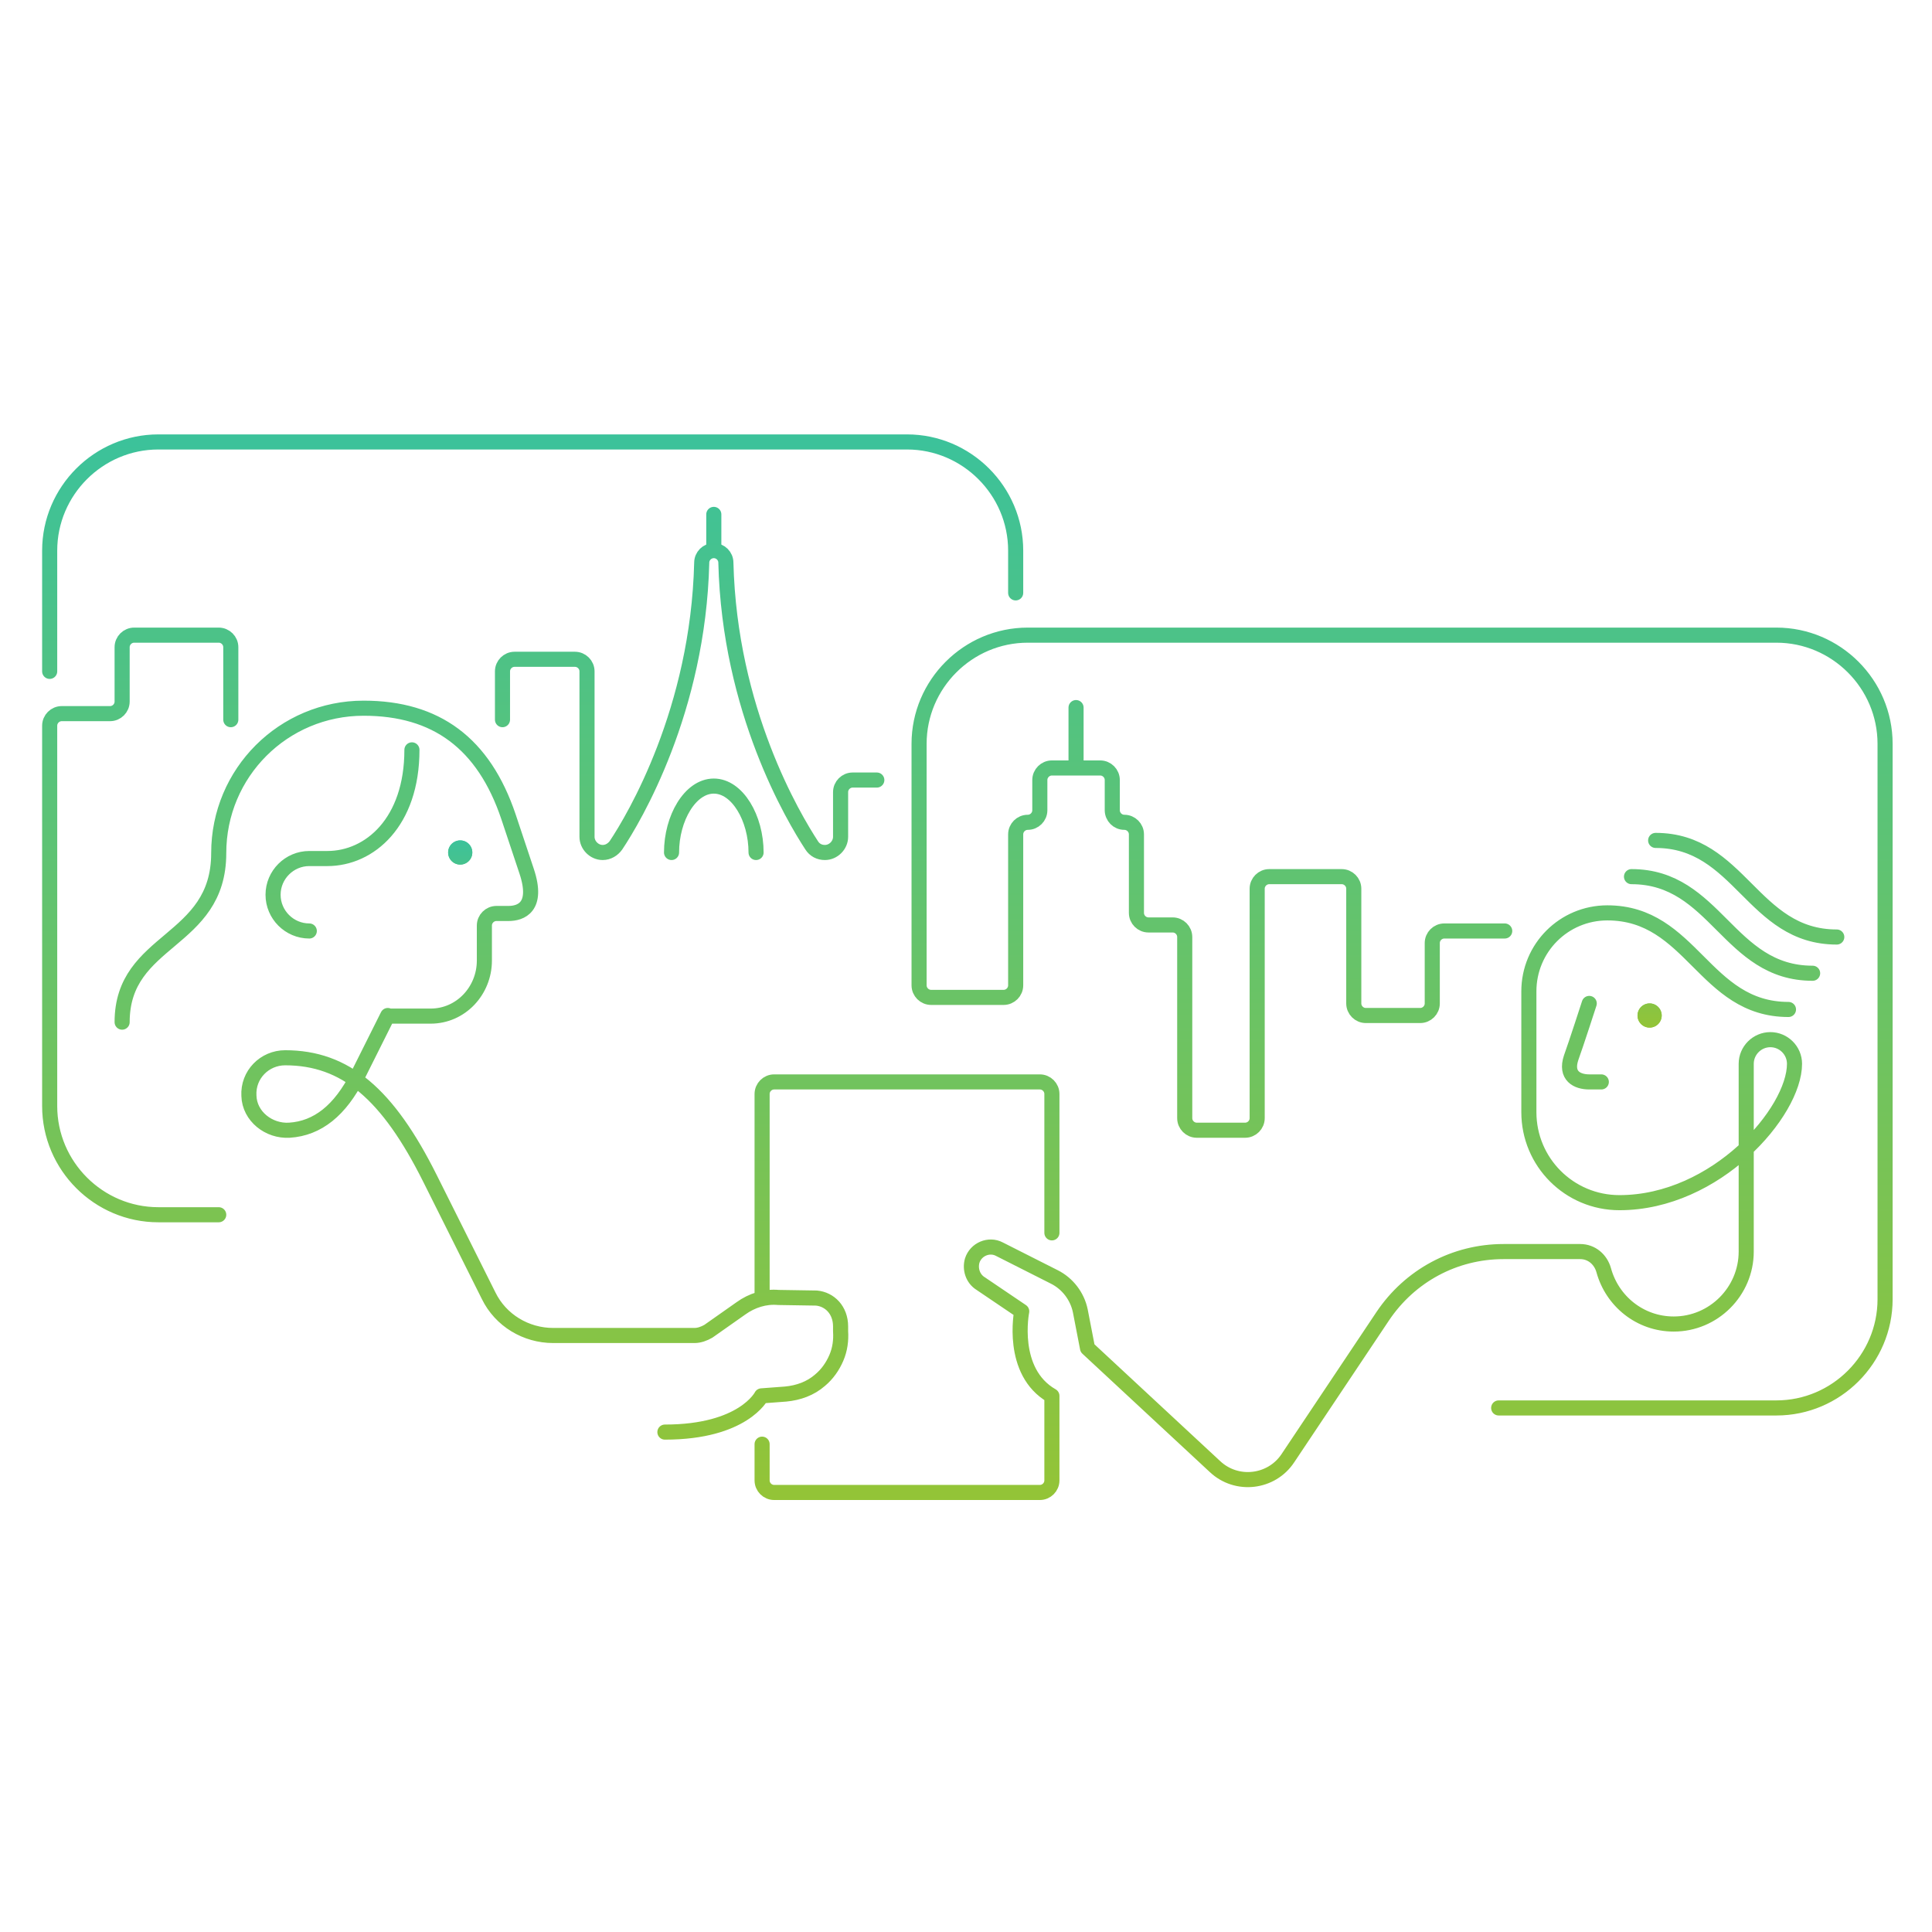 <svg xmlns="http://www.w3.org/2000/svg" width="320" height="320" fill="none" viewBox="0 0 320 320"><path stroke="url(#a)" stroke-linecap="round" stroke-linejoin="round" stroke-miterlimit="10" stroke-width="2.5" d="M263.228 166.2s-2.2 6.8-3 9c-1 3 1 4 3 4h2m-201-11-5 10c-2.9 5.7-6.6 8.7-11.3 9-3.4.2-6.6-2.3-6.7-5.7-.2-3.5 2.6-6.3 6-6.3 10 0 17 6 24 20l9.7 19.4c2 4.1 6.2 6.6 10.7 6.6h23.4c.8 0 1.6-.3 2.3-.7l5.4-3.8c1.8-1.3 4-2 6.2-1.8l6.3.1c2.2.2 4 2 4 4.7v.8c.1 1.5-.1 3-.7 4.4s-1.5 2.7-2.7 3.7c-1.6 1.4-3.6 2.1-5.7 2.3l-4 .3s-3 6-16 6m-101.9-126v-20c0-9.9 8.1-18 18-18h124c9.9 0 18 8.1 18 18v7m-43 43c0-5.7-3.1-11-7-11s-7 5.3-7 11m7-50v-6m0 6c1.1 0 2 .9 2 2 .6 24.5 11.2 42.2 14.2 46.8.5.8 1.3 1.2 2.2 1.2 1.4 0 2.6-1.2 2.6-2.6v-7.4c0-1.1.9-2 2-2h4m-27-38c-1.1 0-2 .9-2 2-.6 24.5-11.2 42.3-14.2 46.8-.5.7-1.3 1.2-2.2 1.2-1.4 0-2.6-1.2-2.6-2.6v-27.4c0-1.1-.9-2-2-2h-10c-1.1 0-2 .9-2 2v8m-47 82h-10c-9.9 0-18-8.1-18-18v-63c0-1.1.9-2 2-2h8c1.1 0 2-.9 2-2v-9c0-1.1.9-2 2-2h14c1.1 0 2 .9 2 2v12m210 114h46c9.9 0 18-8.1 18-18v-92c0-9.9-8.1-18-18-18h-124c-9.9 0-18 8.1-18 18v40c0 1.1.9 2 2 2h12c1.1 0 2-.9 2-2v-25c0-1.1.9-2 2-2s2-.9 2-2v-5c0-1.1.9-2 2-2h8c1.1 0 2 .9 2 2v5c0 1.1.9 2 2 2s2 .9 2 2v13c0 1.1.9 2 2 2h4c1.1 0 2 .9 2 2v30c0 1.1.9 2 2 2h8c1.1 0 2-.9 2-2v-38c0-1.1.9-2 2-2h12c1.1 0 2 .9 2 2v19c0 1.1.9 2 2 2h9c1.1 0 2-.9 2-2v-10c0-1.1.9-2 2-2h10m-71-27v-10m-114 51.1h7.1c5 0 8.9-4.2 8.9-9.2v-5.8c0-1.1.9-2 2-2h2c2 0 5-1 3-7l-3-9c-4.1-12.2-12-18-24-18-13.3 0-24 10.7-24 24 0 15-16 14-16 28m31-15.1c-3.3 0-6-2.7-6-6s2.7-6 6-6h3c7 0 14-6 14-18m221 83v-31c0-2.2 1.8-4 4-4s4 1.8 4 4c0 8-13 23-29 23-8.3 0-15-6.7-15-15v-20c0-7.2 5.8-13 13-13 7 0 11 4 15 8s8 8 15 8m-26-22c7 0 11 4 15 8s8 8 15 8m-26-22c7 0 11 4 15 8s8 8 15 8m-178 84v6c0 1.1.9 2 2 2h44c1.1 0 2-.9 2-2v-14c-7-4-5-14-5-14l-6.8-4.6c-1.3-.8-1.8-2.4-1.4-3.8.6-1.9 2.8-2.8 4.5-1.9l9.1 4.6c2.2 1.1 3.8 3.2 4.3 5.6l1.2 6.2 21.1 19.6c3.6 3.4 9.4 2.7 12.1-1.4l15.7-23.5c4.5-6.7 11.9-10.7 20-10.7h12.7c1.9 0 3.4 1.3 3.9 3.1 1.4 5.1 6 8.9 11.6 8.9 6.6 0 12-5.4 12-12m-163 6.9v-33c0-1.1.9-2 2-2h44c1.1 0 2 .9 2 2v23"/><path fill="url(#b)" d="M76.228 143.2a2 2 0 1 0 0-4 2 2 0 0 0 0 4"/><path fill="url(#c)" d="M273.228 170.2a2 2 0 1 0 0-4 2 2 0 0 0 0 4"/><path stroke="url(#d)" d="M273.228 166.7a1.5 1.5 0 1 1-.001 3.001 1.5 1.5 0 0 1 .001-3.001Zm-197-27a1.5 1.5 0 1 1-.001 3 1.5 1.5 0 0 1 0-3Z"/><defs><linearGradient id="a" x1="160.228" x2="160.228" y1="73.2" y2="247.2" gradientUnits="userSpaceOnUse"><stop stop-color="#3CC29A"/><stop offset="1" stop-color="#93C437"/></linearGradient><linearGradient id="b" x1="174.728" x2="174.728" y1="139.2" y2="170.2" gradientUnits="userSpaceOnUse"><stop stop-color="#3CC29A"/><stop offset="1" stop-color="#93C437"/></linearGradient><linearGradient id="c" x1="174.728" x2="174.728" y1="139.2" y2="170.2" gradientUnits="userSpaceOnUse"><stop stop-color="#3CC29A"/><stop offset="1" stop-color="#93C437"/></linearGradient><linearGradient id="d" x1="174.728" x2="174.728" y1="139.2" y2="170.2" gradientUnits="userSpaceOnUse"><stop stop-color="#3CC29A"/><stop offset="1" stop-color="#93C437"/></linearGradient></defs></svg>